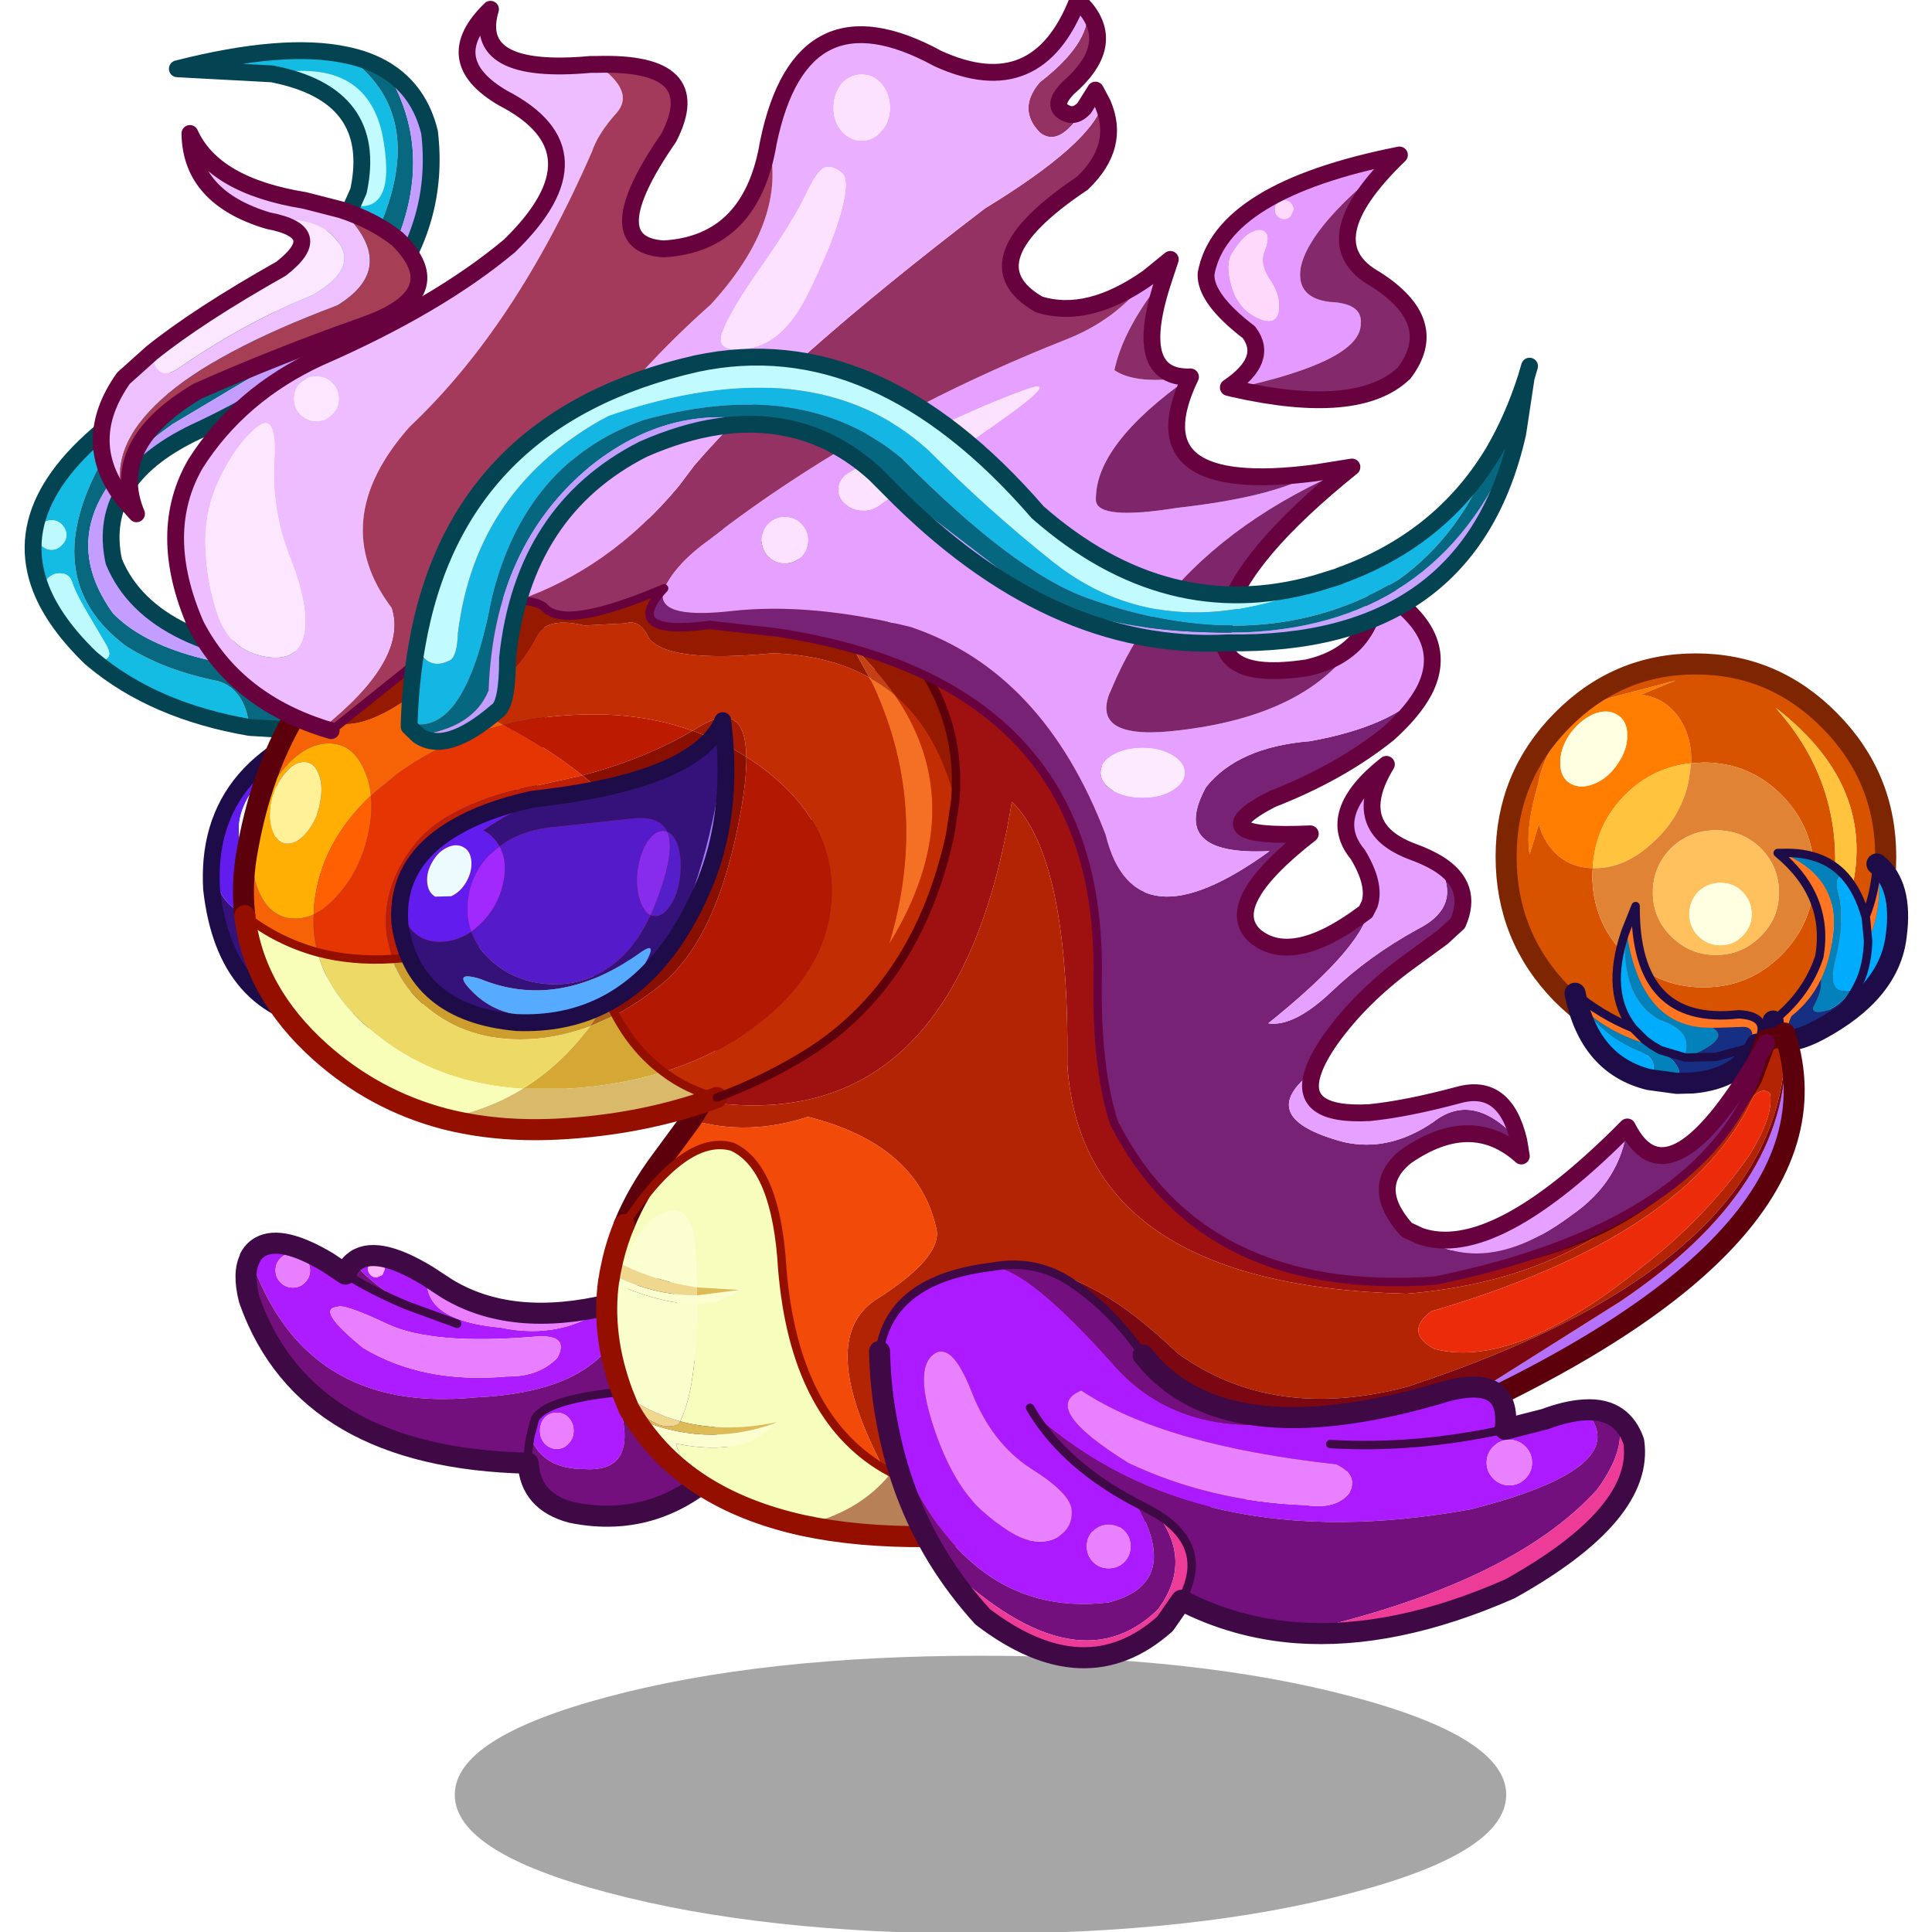 <svg xmlns:ffdec="https://www.free-decompiler.com/flash" xmlns:xlink="http://www.w3.org/1999/xlink" ffdec:objectType="frame" height="90" width="90" xmlns="http://www.w3.org/2000/svg"><use ffdec:characterId="1" height="0" transform="matrix(.461 0 0 .461 7.15 0)" width="0" xlink:href="#sprite0"/><use ffdec:characterId="2" height="69.6" transform="scale(1.293)" width="69.6" xlink:href="#a"/><use ffdec:characterId="22" height="158.05" transform="matrix(.582 0 0 .583 -8.264 -.379)" width="176.75" xlink:href="#b"/><defs><g id="b" transform="translate(16.85 .65)"><use ffdec:characterId="3" height="33" transform="translate(33.75 132.3) scale(.673)" width="125.05" xlink:href="#c"/><use ffdec:characterId="4" height="34.9" transform="translate(16.209 98.509) scale(.673)" width="59.75" xlink:href="#d"/><use ffdec:characterId="5" height="83.3" transform="translate(-.673 3.377) scale(.673)" width="49.35" xlink:href="#e"/><use ffdec:characterId="6" height="52.3" transform="translate(117.059 52.209) scale(.673)" width="49.05" xlink:href="#f"/><use ffdec:characterId="7" height="113.85" transform="translate(45.059 47.009) scale(.673)" width="143.75" xlink:href="#g"/><use ffdec:characterId="8" height="50.5" transform="translate(13.577 48.428) scale(.673)" width="40.85" xlink:href="#h"/><use ffdec:characterId="9" height="73.75" transform="translate(16 41.464) scale(.673)" width="86.5" xlink:href="#i"/><use ffdec:characterId="10" height="37.85" transform="translate(28.65 56.907) scale(.673)" width="40.85" xlink:href="#j"/><use ffdec:characterId="11" height="48.4" transform="translate(66.909 100.713) scale(.673)" width="92.3" xlink:href="#k"/><use ffdec:characterId="12" height="153.7" transform="translate(4.777 -.673) scale(.673)" width="200.05" xlink:href="#l"/><use ffdec:characterId="13" height="47.6" transform="translate(29.427 27.877) scale(.673)" width="135.25" xlink:href="#m"/></g><g id="d"><path d="m43.25 7.25 2.1-.55Q44 17.55 27.15 18.3 6.85 20.25.5 1.7H.45Q.9.85 1.7.4q2.55-1.4 8 1.85l2.1 1.4q3.3 2.05 7.4 3.75-4.3-2.55-6.45-5.15 2.55-2.2 8.8 1.6-.7 5.3 8.7 6.15 7.4 1.55 13-2.75M14.8 2.35q-.3.3-.3.7 0 .4.3.7.3.3.7.3l.7-.3.3-.7-.3-.7q-.3-.3-.7-.3-.4 0-.7.3m10.3 7.2L19.2 7.4l5.9 2.15M5.55 1.15q-.85 0-1.45.6T3.5 3.2q0 .85.6 1.45t1.45.6q.85 0 1.45-.6t.6-1.45q0-.85-.6-1.45t-1.45-.6M13.9 12.4q7.15 4.3 17.15 3.4 3.75.05 5.95-2.2 1.6-2.95-2.95-2.5-11.95.95-17.2-1.5-5.3-2.5-6-2.05-2.65.2 3.05 4.85m21.6 8.3q-.55.65-.55 1.55t.55 1.5q.6.65 1.45.65t1.4-.65q.6-.6.6-1.5t-.6-1.55q-.55-.6-1.4-.6-.85 0-1.45.6m-1.7 2.25.1-.4.45-1.7q1.25-2.25 9.55-3.15 3.4 9.55-3.65 9.1-5.05 0-6.45-3.85" fill="#ad1bff" fill-rule="evenodd" transform="translate(1.25 1.25)"/><path d="m21.55 3.85 2.3 1.5q7.7 4.7 19.4 1.9-5.6 4.3-13 2.75-9.4-.85-8.7-6.15M35.5 20.7q.6-.6 1.45-.6t1.4.6q.6.65.6 1.55t-.6 1.5q-.55.65-1.4.65-.85 0-1.45-.65-.55-.6-.55-1.5t.55-1.55" fill="#ea7fff" fill-rule="evenodd" transform="translate(1.25 1.25)"/><path d="m45.35 6.7 4.05-1.35 5.55 18.25 2.3 2.2q-8 8.3-18.55 6.15-4.9-1.3-5.15-5.85Q7.15 25.5.45 6.9l-.1-.3q-.8-3.2.15-4.9 6.35 18.55 26.65 16.6Q44 17.55 45.35 6.7M11.8 3.65q.35-.9.95-1.4 2.15 2.6 6.45 5.15-4.1-1.7-7.4-3.75M54.95 23.6l-6.7-6.3-4.35.4 4.35-.4 6.7 6.3M33.9 22.55l-.1.4q1.4 3.85 6.45 3.85 7.05.45 3.65-9.1-8.3.9-9.55 3.15l-.45 1.7m-.35 3.55q-.1-1.4.25-3.15-.35 1.75-.25 3.15" fill="#73107d" fill-rule="evenodd" transform="translate(1.25 1.25)"/><path d="M5.55 1.15q.85 0 1.45.6t.6 1.45q0 .85-.6 1.45t-1.45.6q-.85 0-1.45-.6T3.5 3.2q0-.85.6-1.45t1.45-.6M13.9 12.4q-5.7-4.65-3.05-4.85.7-.45 6 2.05 5.25 2.45 17.2 1.5 4.55-.45 2.95 2.5-2.2 2.25-5.95 2.2-10 .9-17.15-3.4" fill="#e87fff" fill-rule="evenodd" transform="translate(1.25 1.25)"/><path d="M14.8 2.35q.3-.3.7-.3.4 0 .7.3l.3.7-.3.7-.7.3q-.4 0-.7-.3-.3-.3-.3-.7 0-.4.3-.7" fill="#fbb6f9" fill-rule="evenodd" transform="translate(1.25 1.25)"/><path d="m43.9 17.7 4.35-.4 6.7 6.3M19.2 7.4q-4.1-1.7-7.4-3.75m7.4 3.75 5.9 2.15m8.8 13 .45-1.7q1.25-2.25 9.55-3.15m-10.1 5.25q-.35 1.75-.25 3.15" fill="none" stroke="#3e0944" stroke-linecap="round" stroke-linejoin="round" transform="translate(1.25 1.25)"/><path d="m44.5 8.5 2.1-.55 4.05-1.35 5.55 18.25 2.3 2.2q-8 8.3-18.55 6.15-4.9-1.3-5.15-5.85-26.4-.6-33.1-19.2l-.1-.3q-.8-3.2.15-4.9m-.05 0q.45-.85 1.25-1.3 2.55-1.4 8 1.85l2.1 1.4q.35-.9.95-1.4 2.55-2.2 8.8 1.6l2.3 1.5q7.7 4.7 19.4 1.9" fill="none" stroke="#3e0944" stroke-linecap="round" stroke-linejoin="round" stroke-width="2.5"/></g><g id="e"><path d="M28.4 2.75Q39.45.8 41.5 9.8q1.9 9.65-3.55 8.55l.75-1.7Q41.15 5.2 28.4 2.75" fill="#c1fbff" fill-rule="evenodd" transform="translate(1 1)"/><path d="M37.95 18.35q5.45 1.1 3.55-8.55-2.05-9-13.1-7.05l-11.25-.6q12.6-3.2 20-1.65Q47.2 7.5 41 21.35l-.15.4q-4 11.05-17 16.8Q13.15 42.45 8.6 48 .15 62.5 11 70.65q4.5 2.9 11 4.2 3.2.95 3.75 5.5-11.35-1.95-18.6-8h.15q2.65.25 1.3-1.95l-2.5-4.25q-1.15-2-1.45-3.05-.35-1.05-1.5-1.05t-1.95 1.3l-.25.55q-4.5-11.45 12.15-22.35 19.5-12.75 24.85-23.2m-37 37.9q-.5.55-.5 1.25t.5 1.2q.55.55 1.25.55t1.2-.55q.55-.5.55-1.2t-.55-1.25q-.5-.5-1.2-.5t-1.25.5" fill="#14bce3" fill-rule="evenodd" transform="translate(1 1)"/><path d="M25.75 80.35q-.55-4.55-3.75-5.5-6.5-1.3-11-4.2Q.15 62.5 8.6 48q4.55-5.55 15.25-9.45 13-5.75 17-16.8l.15-.4Q47.2 7.5 37.15.5q2.75.55 4.8 1.8 8 12.85-3.7 29.15L16.65 44.3Q1.1 55.15 9.5 66.8q6.6 6.75 26 7.1l5.1 7.35-14.85-.9" fill="#086880" fill-rule="evenodd" transform="translate(1 1)"/><path d="M41.95 2.3q4 2.45 5.2 7.4 2.5 21.15-27.05 35.2Q7.4 50.6 9.6 60.65q4.45 10.75 25 11.95l.9 1.3q-19.4-.35-26-7.1-8.4-11.65 7.15-22.5l21.6-12.85q11.7-16.3 3.7-29.15" fill="#c39dff" fill-rule="evenodd" transform="translate(1 1)"/><path d="m.95 63.9.25-.55q.8-1.3 1.95-1.3t1.5 1.05q.3 1.05 1.45 3.05l2.5 4.25q1.35 2.2-1.3 1.95h-.15l-.3-.25q-4.3-4.15-5.9-8.2m0-7.65q.55-.5 1.25-.5t1.2.5q.55.55.55 1.25t-.55 1.2q-.5.55-1.2.55T.95 58.7q-.5-.5-.5-1.2t.5-1.25" fill="#bef9fd" fill-rule="evenodd" transform="translate(1 1)"/><path d="M38.95 19.35Q33.6 29.8 14.1 42.55-2.55 53.45 1.95 64.9q1.6 4.05 5.9 8.2l.3.25q7.25 6.05 18.6 8l14.85.9M38.15 1.5q-7.4-1.55-20 1.65l11.25.6q12.75 2.45 10.3 13.9l-.75 1.7m4-16.05q4 2.45 5.2 7.4 2.5 21.15-27.05 35.2-12.7 5.7-10.5 15.75 4.45 10.75 25 11.95m2.55-72.1q2.75.55 4.8 1.8" fill="none" stroke="#034352" stroke-linecap="round" stroke-linejoin="round" stroke-width="2"/></g><g id="f"><path d="M10.3 24.25q-3.55-.1-5.45-3.05-.65-1-.95-2.2l-1.1 3.6q-.55-3.1 1.05-8.5v-.15Q4.8 9.7 8.1 6.6q2.45-2.2 5.1-2.8l7-1.85-4.15 1.7Q19 4 20.7 6.6q1.45 2.3 1.3 5.2-4.55.45-7.9 3.8-3.55 3.6-3.8 8.65M7.5 8.45q-1.1 1.7-1.05 3.35 0 1.7 1.2 2.4 1.25.7 2.9 0t2.75-2.4q1.15-1.65 1.1-3.4 0-1.7-1.25-2.4-1.2-.7-2.85 0-1.65.8-2.8 2.45" fill="#ff7d01" fill-rule="evenodd" transform="translate(1.25 1.25)"/><path d="M22 11.8q.15-2.9-1.3-5.2Q19 4 16.05 3.65l4.15-1.7-7 1.85q-2.65.6-5.1 2.8-3.3 3.1-4.25 7.35v.15q-1.6 5.4-1.05 8.5L3.9 19q.3 1.2.95 2.2 1.9 2.95 5.45 3.05l-.05.8q0 5.55 3.85 9.45 3.9 3.9 9.35 3.9 5.5 0 9.35-3.9 3.85-3.9 3.85-9.45 0-5.55-3.85-9.45-3.85-3.9-9.35-3.9l-1.45.1M0 22.9q0-9.45 6.6-16.15Q13.25 0 22.55 0q9.3 0 15.95 6.75 6.65 6.7 6.65 16.15 0 9.5-6.65 16.25-6.65 6.7-15.95 6.7-9.3 0-15.95-6.7Q0 32.4 0 22.9m36.1 14.75Q49 18.25 32.05 5.2 43.8 18.25 36.1 37.65" fill="#d75300" fill-rule="evenodd" transform="translate(1.25 1.25)"/><path d="M10.3 24.25q.25-5.05 3.8-8.65 3.35-3.35 7.9-3.8l-.3 2.15q-.9 4.25-4.25 7.25-3.25 3.05-6.9 3.05h-.25m25.8 13.4q7.7-19.4-4.05-32.45Q49 18.25 36.1 37.65" fill="#ffc33e" fill-rule="evenodd" transform="translate(1.25 1.25)"/><path d="m22 11.8 1.45-.1q5.5 0 9.35 3.9 3.85 3.9 3.85 9.45 0 5.55-3.85 9.45-3.85 3.9-9.35 3.9-5.45 0-9.35-3.9-3.85-3.9-3.85-9.45l.05-.8h.25q3.65 0 6.9-3.05 3.35-3 4.25-7.25l.3-2.15m-2.35 10.05q-2.2 2.2-2.2 5.3 0 3.05 2.2 5.2 2.2 2.2 5.3 2.2 3.1 0 5.3-2.2 2.2-2.15 2.2-5.2 0-3.1-2.2-5.3-2.2-2.1-5.3-2.1-3.1 0-5.3 2.1" fill="#e08335" fill-rule="evenodd" transform="translate(1.25 1.25)"/><path d="M19.65 21.85q2.2-2.1 5.3-2.1 3.1 0 5.3 2.1 2.2 2.2 2.2 5.3 0 3.05-2.2 5.2-2.2 2.2-5.3 2.2-3.1 0-5.3-2.2-2.2-2.15-2.2-5.2 0-3.1 2.2-5.3m9.55 7.85q0-1.55-1.1-2.65Q27.05 26 25.5 26t-2.65 1.05q-1.05 1.1-1.05 2.65 0 1.55 1.05 2.6 1.1 1.1 2.65 1.1 1.55 0 2.6-1.1 1.1-1.05 1.1-2.6" fill="#ffc15e" fill-rule="evenodd" transform="translate(1.25 1.25)"/><path d="M7.5 8.45Q8.65 6.8 10.3 6q1.65-.7 2.85 0 1.25.7 1.25 2.4.05 1.75-1.1 3.4-1.1 1.7-2.75 2.4t-2.9 0q-1.2-.7-1.2-2.4-.05-1.65 1.05-3.35M29.2 29.7q0 1.55-1.1 2.6-1.05 1.1-2.6 1.1t-2.65-1.1q-1.05-1.05-1.05-2.6t1.05-2.65Q23.95 26 25.5 26q1.55 0 2.6 1.05 1.1 1.1 1.1 2.65" fill="#ffffe1" fill-rule="evenodd" transform="translate(1.25 1.25)"/><path d="M1.25 24.15q0-9.45 6.6-16.15Q14.5 1.25 23.8 1.25q9.3 0 15.95 6.75 6.65 6.7 6.65 16.15 0 9.5-6.65 16.25-6.65 6.7-15.95 6.7-9.3 0-15.95-6.7-6.6-6.75-6.6-16.25z" fill="none" stroke="#7e2601" stroke-linecap="round" stroke-linejoin="round" stroke-width="2.5"/><path d="M8.2 39.1q.7 1.35 1.65 2.45Q12.2 44.5 16 46q2.45 1.1 1 3.35Q9.9 47.6 8.2 39.1m9.2 6.2-.9-.65-1.4-1.4q-3.35-4.2-.95-11.35-.45 7.9 4.15 10.35 4 1.35 3 4.15l.05.35-3-.9-.95-.55m22.9-20.1q1.6 1.8 2.45 4.8l.05.25.25 2.65Q43 35 42.4 36.85q.6-1.85.65-3.95 1.9-4.3 1.05-9.15 3.1 2.55 2.3 8.5-.75 6.7-9.15 11.2 3.8-2.85 5.15-6.6l-1.25 1.85q-3.1.85-2.05-3.35 1.2-4.85.5-7.8-.75-2.55.7-2.35" fill="#00acfb" fill-rule="evenodd" transform="translate(1.25 1.25)"/><path d="M9.85 41.55q3.25 2.65 7.55 3.75l.95.55Q21.5 48 20.3 49.8l-3.3-.45q1.45-2.25-1-3.35-3.8-1.5-6.15-4.45m4.3-9.65.15-.4q1.5 11 9 11.65l1.3.05q2.2 1.4-3.15 3.55l-.15-.35q1-2.8-3-4.15-4.6-2.45-4.15-10.35" fill="#0381bb" fill-rule="evenodd" transform="translate(1.25 1.25)"/><path d="M37.25 43.45q-1.6.85-2.75 1.1-1.5-1-.55-2.75 2.25-1.75 3.5-4.4.2 1.25-.95 3.4-.1.8 1.5.4 1.5-.45 3.15-2.5l1.25-1.85q-1.35 3.75-5.15 6.6m-15.8 3.3q5.35-2.15 3.15-3.55l3.2-.1q2.25-.25 1.1 2.5l.9-.45q-2 4.1-7.6 4.6l-1.9.05q1.2-1.8-1.95-3.95l3 .9 3.6-.1 3.95-1.05-3.95 1.05-3.6.1h.1" fill="#162f83" fill-rule="evenodd" transform="translate(1.25 1.25)"/><path d="M32.8 22.45q4.85-.2 7.5 2.75-1.45-.2-.7 2.35.7 2.95-.5 7.8-1.05 4.2 2.05 3.35-1.65 2.05-3.15 2.5-1.6.4-1.5-.4 1.15-2.15.95-3.4 1.05-2.2 1.4-5.05 1-6.95-6.05-9.9" fill="#0481bb" fill-rule="evenodd" transform="translate(1.25 1.25)"/><path d="M9.85 41.55q-.95-1.1-1.65-2.45 3 2.55 6.9 4.15l1.4 1.4.9.65q-4.3-1.1-7.55-3.75m21.9.85q4.05-3.2 5.5-7.65 1.25-7.2-4.95-12.3h.5q7.05 2.95 6.05 9.9-.35 2.85-1.4 5.05-1.25 2.65-3.5 4.4-.95 1.75.55 2.75-2.55.5-2.75-2.15m11-12.4q1.15-2.85 1.35-6.25.85 4.85-1.05 9.15l-.25-2.65-.05-.25M24.6 43.2l-1.3-.05q-7.5-.65-9-11.65l1.1-2.75Q15.3 43 27.65 41.6q4.05.2 2.15 3.55l-.9.45q1.15-2.75-1.1-2.5l-3.2.1" fill="#ff7522" fill-rule="evenodd" transform="translate(1.25 1.25)"/><path d="m17.4 45.3-.9-.65-1.4-1.4q-3.9-1.6-6.9-4.15m23.55 3.3q4.05-3.2 5.5-7.65 1.25-7.2-4.95-12.3h.5q4.85-.2 7.5 2.75 1.6 1.8 2.45 4.8 1.15-2.85 1.35-6.25M14.3 31.5l-.15.4q-2.4 7.15.95 11.35m-.8-11.75 1.1-2.75Q15.3 43 27.65 41.6q4.05.2 2.15 3.55l-.9.45-3.95 1.05-3.6.1-3-.9-.95-.55m25.65-12.4-.25-2.65-.05-.25m-.35 6.85q.6-1.85.65-3.95m-.65 3.95q-1.35 3.75-5.15 6.6" fill="none" stroke="#1e0c49" stroke-linecap="round" stroke-linejoin="round" transform="translate(1.25 1.25)"/><path d="M9.45 40.35q1.7 8.5 8.8 10.25l3.3.45 1.9-.05q5.6-.5 7.6-4.6M45.35 25q3.1 2.55 2.3 8.5-.75 6.7-9.15 11.2-1.6.85-2.75 1.1-2.55.5-2.75-2.15" fill="none" stroke="#1e0c49" stroke-linecap="round" stroke-linejoin="round" stroke-width="2.5"/></g><g id="g"><path d="M126.2 68.85Q114.8 80.9 95.15 82.5 56.5 81.55 54.8 55.3q.25-24.6-6.6-31.2-6.55 40.25-36.8 35.55 2.2-3.7 3.2-6.9L36.8 0q29.25 13.65 27.65 58.7Q65.75 73.05 92 78.55q20.9 1.5 34.2-9.7" fill="#9f1110" fill-rule="evenodd" transform="translate(1.25 1.25)"/><path d="M140.2 52.9v.3q-.6 25.8-45 40.35-16 4.2-27.3-4Q57.95 80 50.3 79.6q-18.3.9-13.35 25.5l-3.1-1.35-.9-.5q-8.05-15.25-1-20 8.35-5.25 7.2-8.75-2.3-9.75-15.2-13-7.2 2.35-13.9.35l1.35-2.2q30.25 4.7 36.8-35.55 6.85 6.6 6.6 31.2 1.7 26.25 40.35 27.2 19.65-1.6 31.05-13.65 5.7-4.8 10-11.95l1.7-4.55 2.25-.45.05 1m-1.85 5.8q-.85-.7-1.9.3-7.55 16.6-38.4 25.6-3.2 2.5.4 4.45 9.5 2.5 24.65-9.7 7.6-5.85 12.85-13.35 2.95-4.85 2.4-7.3" fill="#b32404" fill-rule="evenodd" transform="translate(1.25 1.25)"/><path d="M138.35 58.7q.55 2.45-2.4 7.3-5.25 7.5-12.85 13.35-15.15 12.2-24.65 9.7-3.6-1.95-.4-4.45 30.85-9 38.4-25.6 1.05-1 1.9-.3" fill="#ec2b0a" fill-rule="evenodd" transform="translate(1.25 1.25)"/><path d="M140.2 52.9v-1.05q8 25.2-45.25 47.7L120.6 83.4q20.15-13.55 19.6-30.2v-.3" fill="#b570fe" fill-rule="evenodd" transform="translate(1.25 1.25)"/><path d="M140.2 53.2q.55 16.65-19.6 30.2L94.95 99.55h-.05l-5.9 2.4q-18.3 5.5-32.9 7.8-6.15-1.85-15.25-3.6l-3.9-1.05Q32 80.5 50.3 79.6q7.65.4 17.6 9.95 11.3 8.2 27.3 4 44.4-14.55 45-40.35" fill="#7b0712" fill-rule="evenodd" transform="translate(1.25 1.25)"/><path d="M10.05 61.85q6.7 2 13.9-.35 12.9 3.25 15.2 13 1.15 3.5-7.2 8.75-7.05 4.75 1 20Q22.35 97 20.9 79.6q-.7-12.15-5.95-14.55Q9.3 63.45 2.1 74.3q1.6-3.9 4.45-7.7l3.5-4.75" fill="#f24a09" fill-rule="evenodd" transform="translate(1.25 1.25)"/><path d="m32.95 103.25.9.5q-3.7 4.7-10.55 6.25-7-1.55-12.05-4.8-2.35-2.45-3-4.9 8.25 1.65 11.7-2.4l.3-.15q-6.25 1.3-11.5-.1 2-4 2-13.95 2.95-.1 5.05-1.65l-5.05-.3-.25-5.55q-.8-5-4.45-2.95Q3.9 74.6 2 79.1l-1.25-.65q.5-2.1 1.35-4.15 7.2-10.85 12.85-9.25 5.25 2.4 5.95 14.55 1.45 17.4 12.05 23.65" fill="#f7fdbd" fill-rule="evenodd" transform="translate(1.25 1.25)"/><path d="M2 79.1q1.9-4.5 4.05-5.85Q9.7 71.2 10.5 76.2l.25 5.55q-4.7-.7-8.75-2.65m13.8 2.95q-2.1 1.55-5.05 1.65-4.3.1-10.5-2.75l.05-.15.1-.7q5 2.6 10.35 2.6l5.05-.65m4.15 15.85q-3.45 4.05-11.7 2.4.65 2.45 3 4.9-4.95-3.2-8-8.05 8.25 3.75 16.7.75" fill="#fbfecf" fill-rule="evenodd" transform="translate(1.25 1.25)"/><path d="m10.75 81.75 5.05.3-5.05.65v-.95m-2 15.9q5.25 1.4 11.5.1l-.3.15q-8.45 3-16.7-.75l-.6-1-.75-1.85q3.8 4.95 6.65 3.7l.2-.35" fill="#ddbb57" fill-rule="evenodd" transform="translate(1.25 1.25)"/><path d="M10.75 81.75v.95Q5.4 82.7.4 80.1l.35-1.65L2 79.1q4.05 1.95 8.75 2.65m-2 15.9-.2.35Q5.7 99.25 1.9 94.3q3.15 2.35 6.85 3.35" fill="#efd78d" fill-rule="evenodd" transform="translate(1.25 1.25)"/><path d="M10.75 83.7q0 9.95-2 13.95-3.7-1-6.85-3.35Q-.65 87.45.25 80.95q6.2 2.85 10.5 2.75" fill="#fafecc" fill-rule="evenodd" transform="translate(1.25 1.25)"/><path d="m33.85 103.75 3.1 1.35 3.9 1.05q9.1 1.75 15.25 3.6-19.8 3.05-32.8.25 6.85-1.55 10.55-6.25" fill="#b78057" fill-rule="evenodd" transform="translate(1.25 1.25)"/><path d="m141.4 53.15.05-.05-.1-.3m-45.15 48q53.25-22.5 45.25-47.7m-.05.05-2.25.45-1.7 4.55q-4.3 7.15-10 11.95-13.3 11.2-34.2 9.7Q67 74.3 65.7 59.95q1.6-45.05-27.65-58.7L15.85 54q-1 3.2-3.2 6.9l-1.35 2.2-3.5 4.75q-2.85 3.8-4.45 7.7m92.8 25.25-5.9 2.4q-18.3 5.5-32.9 7.8" fill="none" stroke="#5c010b" stroke-linecap="round" stroke-linejoin="round" stroke-width="2.5"/><path d="m32.95 103.25.9.5 3.1 1.35 3.9 1.05q9.1 1.75 15.25 3.6M2.1 74.3q7.2-10.85 12.85-9.25 5.25 2.4 5.95 14.55 1.45 17.4 12.05 23.65" fill="none" stroke="#940f00" stroke-linecap="round" stroke-linejoin="round" transform="translate(1.25 1.25)"/><path d="M12.5 106.45q5.05 3.25 12.05 4.8 13 2.8 32.8-.25M1.65 81.35l-.1.7M2 79.7l-.35 1.65m1.5 14.2.75 1.85.6 1q3.05 4.85 8 8.05m-9.35-10.9Q.6 88.7 1.5 82.2m1.85-6.65Q2.5 77.6 2 79.7" fill="none" stroke="#940f00" stroke-linecap="round" stroke-linejoin="round" stroke-width="2.5"/></g><g id="h"><path d="M.1 39.95Q.2 42 1 43.6q1.3 2.7 3.8 2.7 1.95 0 3.75-1.6.7 2.75 2.6 4.9 3.05 3.55 7.4 3.55 4.35 0 7.75-4.2 2.05-2.55 3.55-6.9l.55.15q1.05 0 1.95-2.05.9-1.95 1.05-4.8.2-2.8-.4-4.85-.45-1.5-1.15-1.8Q31 26.2 28 26.5L17.8 28q-3.6.6-5.9 3.05l-.25-.55q-.7-1.4-1.7-2.05 3.05-2.95 7.4-5.25 18.1-3.05 21.1-12.35l.25 3.25v.05Q37.45 31.9 32.25 47q-6.9 12.9-18.3 12.3Q1.65 57.8.05 43.45q-.1-1.8.05-3.5m9.45 12.3q-3.4-1.35-.9 2.05 2.5 3.45 6.15 3.85 7.95 1.65 14.15-7.7 2.15-4.9-.6-2.1-9.6 9.05-18.8 3.9" fill="#35127a" fill-rule="evenodd" transform="translate(1 -9.85)"/><path d="m31.85 28.7-.5-.15q-1.05 0-1.95 1.95-.9 2.05-1.1 4.85-.15 2.85.45 4.8.45 1.45 1.1 1.9-1.5 4.35-3.55 6.9-3.4 4.2-7.75 4.2t-7.4-3.55q-1.9-2.15-2.6-4.9l.95-1.1q2.15-2.7 2.8-6.55.6-3.5-.4-6 2.3-2.45 5.9-3.05L28 26.5q3-.3 3.85 2.2" fill="#551aca" fill-rule="evenodd" transform="translate(1 -9.85)"/><path d="M29.85 42.05q1-2.95 1.8-6.75.9-4.45.2-6.6.7.3 1.15 1.8.6 2.05.4 4.85-.15 2.85-1.05 4.8-.9 2.05-1.95 2.05l-.55-.15" fill="#541eca" fill-rule="evenodd" transform="translate(1 -9.85)"/><path d="M.1 39.95Q.8 32.55 6.6 28q3.55-2.85 9.1-4.55l1.65-.25q-4.35 2.3-7.4 5.25 1 .65 1.7 2.05l.25.55q-.7.6-1.25 1.4Q8.1 36.1 8.1 41.1q0 1.9.45 3.6-1.8 1.6-3.75 1.6-2.5 0-3.8-2.7-.8-1.6-.9-3.65m7.85-3.25q.7-1.65.6-3.3-.1-1.6-.9-2.2-.85-.7-1.95 0-1.1.65-1.8 2.35-.7 1.6-.6 3.25.1 1.6.95 2.3l1.9-.1q1.1-.65 1.8-2.3" fill="#621cee" fill-rule="evenodd" transform="translate(1 -9.85)"/><path d="M7.95 36.7q-.7 1.65-1.8 2.3l-1.9.1q-.85-.7-.95-2.3-.1-1.65.6-3.25.7-1.7 1.8-2.35 1.1-.7 1.95 0 .8.6.9 2.2.1 1.65-.6 3.3" fill="#ecfbfe" fill-rule="evenodd" transform="translate(1 -9.85)"/><path d="M8.55 44.7Q8.1 43 8.1 41.1q0-5 2.55-8.65.55-.8 1.25-1.4 1 2.5.4 6-.65 3.85-2.8 6.55l-.95 1.1" fill="#a129fd" fill-rule="evenodd" transform="translate(1 -9.85)"/><path d="M9.55 52.25q9.2 5.15 18.8-3.9 2.75-2.8.6 2.1-6.2 9.35-14.15 7.7-3.65-.4-6.15-3.85-2.5-3.4.9-2.05" fill="#56aaff" fill-rule="evenodd" transform="translate(1 -9.85)"/><path d="M29.85 42.05q-.65-.45-1.1-1.9-.6-1.95-.45-4.8.2-2.8 1.1-4.85.9-1.95 1.95-1.95l.5.15q.7 2.15-.2 6.6-.8 3.8-1.8 6.75" fill="#872ced" fill-rule="evenodd" transform="translate(1 -9.85)"/><path d="M38.7 14.15q.7 12.65-2.35 22.7-1.8 5.8-4.1 10.15 5.2-15.1 6.45-32.85" fill="#9f7bff" fill-rule="evenodd" transform="translate(1 -9.85)"/><path d="m18.35 13.35-1.65.25q-5.55 1.7-9.1 4.55Q1.8 22.7 1.1 30.1q-.15 1.7-.05 3.5 1.6 14.35 13.9 15.85 11.4.6 18.3-12.3 2.3-4.35 4.1-10.15Q40.4 16.95 39.7 4.3v-.05L39.45 1q-3 9.3-21.1 12.35z" fill="none" stroke="#1e0c49" stroke-linecap="round" stroke-linejoin="round" stroke-width="2"/></g><g id="i"><path d="M12.65 50.95q-.6-2.2-.45-4.5 1.6-.75 3.1-2.55 2.6-3.05 3.45-7.35.45-2.3.25-4.2l3.1-2.55q5.6-4.1 12.7-5.85 5.25 2.75 9.35 6l-4.95 1.1q-10.95 2-15 7.1-4.05 5.1-3.3 10.9l.65 2.7q-4.75.3-8.9-.8" fill="#e53503" fill-rule="evenodd" transform="translate(-2.6 .5)"/><path d="M44.15 29.95q-4.1-3.25-9.35-6 4.05-1 8.65-1.2 7.5-.35 13.8 1.9-5.7 3.35-13.1 5.3" fill="#bc1a01" fill-rule="evenodd" transform="translate(-2.6 .5)"/><path d="M34.8 23.95Q30.3 21.6 25 19.6q9.1 2.9 13.75-6.3 1.3-2.2 5.65-1.15l4.85-.25q1.75-.55 2.8 1.75 2.3 3 14.7 1.8 6.75.2 11.55 2.9 7.35 14.85 2.35 31.6 9.9-16.15.65-29.55 5.1 4.35 7.2 12.55l-.6 4Q84.05 54.65 71 62.9q-5.15 3.2-10.85 5.3-3.6-.95-6.35-3.05 5.9-1.8 10.65-5.25 8.95-6.55 9.35-15.6.35-9.1-8.8-15.65l-1.35-.9q-.1-6.95-5.75-3.5l-.65.4q-6.3-2.25-13.8-1.9-4.6.2-8.65 1.2" fill="#c22d03" fill-rule="evenodd" transform="translate(-2.6 .5)"/><path d="m63.65 27.75 1.35.9q9.15 6.55 8.8 15.65-.4 9.05-9.35 15.6-4.75 3.45-10.65 5.25-3.45-2.55-5.7-6.75 2.7-1.45 5.35-3.55 6.8-5.5 9.5-20.4.75-4.1.7-6.7" fill="#b31802" fill-rule="evenodd" transform="translate(-2.6 .5)"/><path d="m46.45 54.9 9.7-9.1q-3.35-9-12-15.85 7.4-1.95 13.1-5.3 3.4 1.2 6.4 3.1.05 2.6-.7 6.7-2.7 14.9-9.5 20.4-2.65 2.1-5.35 3.55l-.95-1.85-.7-1.65" fill="#890f00" fill-rule="evenodd" transform="translate(-2.6 .5)"/><path d="m57.25 24.65.65-.4q5.65-3.45 5.75 3.5-3-1.9-6.4-3.1" fill="#a41902" fill-rule="evenodd" transform="translate(-2.6 .5)"/><path d="M45.05 59.75q-2.85 1.05-5.7 1.4-7.35.8-12.5-2.75-3.95-2.7-5.3-6.65 9.9-.6 22.45-7.2.75 5.9 2.45 10.35l.7 1.65-2.1 3.2" fill="#cd9d2e" fill-rule="evenodd" transform="translate(-2.6 .5)"/><path d="m21.55 51.75-.65-2.7q-.75-5.8 3.3-10.9 4.05-5.1 15-7.1l4.95-1.1q8.65 6.85 12 15.85l-9.7 9.1q-1.7-4.45-2.45-10.35-12.55 6.6-22.45 7.2" fill="#bd1f06" fill-rule="evenodd" transform="translate(-2.6 .5)"/><path d="m47.15 56.55.95 1.85-3.05 1.35 2.1-3.2" fill="#ae661e" fill-rule="evenodd" transform="translate(-2.6 .5)"/><path d="M37.05 67.15q4.5-2.75 8-7.4l3.05-1.35q2.25 4.2 5.7 6.75-5.35 1.65-11.55 2h-5.2" fill="#d5a835" fill-rule="evenodd" transform="translate(-2.6 .5)"/><path d="M60.15 68.2q-8.85 3.25-19.05 3.75-7.25.35-13.45-1.25 5.15-.95 9.4-3.55h5.2q6.2-.35 11.55-2 2.75 2.1 6.35 3.05" fill="#d9ba6a" fill-rule="evenodd" transform="translate(-2.6 .5)"/><path d="M12.65 50.95q4.15 1.1 8.9.8 1.35 3.95 5.3 6.65 5.15 3.55 12.5 2.75 2.85-.35 5.7-1.4-3.5 4.65-8 7.4-9.8-.6-16.85-6-6.05-4.6-7.55-10.2" fill="#edd966" fill-rule="evenodd" transform="translate(-2.6 .5)"/><path d="M4 46.6q3.9 3.05 8.65 4.35 1.5 5.6 7.55 10.2 7.05 5.4 16.85 6-4.25 2.6-9.4 3.55Q19.4 68.5 13 62.8q-7.95-7.1-9-16.2" fill="#f8feb8" fill-rule="evenodd" transform="translate(-2.6 .5)"/><path d="M4 46.6q-.45-3.85.35-8 1.9-10.55 7.05-18 3.35 6.9 13.6-1 5.3 2 9.8 4.35-7.1 1.75-12.7 5.85L19 32.35q-.15-1.7-.85-3.15-1.35-3.05-4.15-3.05-2.8 0-5.4 3.05-2.55 3.05-3.4 7.35-.85 4.3.55 7.35t4.2 3.05q1.15 0 2.25-.5-.15 2.3.45 4.5Q7.9 49.65 4 46.6" fill="#f66306" fill-rule="evenodd" transform="translate(-2.6 .5)"/><path d="M12.2 46.45q-1.1.5-2.25.5-2.8 0-4.2-3.05-1.4-3.05-.55-7.35.85-4.3 3.4-7.35 2.6-3.05 5.4-3.05 2.8 0 4.15 3.05.7 1.45.85 3.15Q13 38 12.25 45.3l-.05 1.15M7.15 33.2q-.35 2 .2 3.4.55 1.45 1.75 1.45t2.35-1.45q1.15-1.4 1.5-3.4.4-2-.15-3.4-.55-1.45-1.75-1.45T8.7 29.8q-1.15 1.4-1.55 3.4" fill="#ffaf04" fill-rule="evenodd" transform="translate(-2.6 .5)"/><path d="M7.15 33.2q.4-2 1.55-3.4 1.15-1.45 2.35-1.45 1.2 0 1.75 1.45.55 1.4.15 3.4-.35 2-1.5 3.4-1.15 1.45-2.35 1.45-1.2 0-1.75-1.45-.55-1.4-.2-3.4" fill="#fff198" fill-rule="evenodd" transform="translate(-2.6 .5)"/><path d="M25 19.6q-10.25 7.9-13.6 1 1.7-2.55 3.8-4.7 8.3-8.6 25.4-14.1 17.1-5.55 34.15 5.95 15 10.15 13.75 25.2-2.1-8.2-7.2-12.55-2.1-3-5.1-5.85l2.1 3.8q-4.8-2.7-11.55-2.9-12.4 1.2-14.7-1.8-1.05-2.3-2.8-1.75l-4.85.25q-4.35-1.05-5.65 1.15Q34.1 22.5 25 19.6" fill="#961a00" fill-rule="evenodd" transform="translate(-2.6 .5)"/><path d="M81.3 20.4q-1.4-1.2-3-2.05l-2.1-3.8q3 2.85 5.1 5.85" fill="#c54015" fill-rule="evenodd" transform="translate(-2.6 .5)"/><path d="M78.3 18.35q1.6.85 3 2.05 9.25 13.4-.65 29.55 5-16.75-2.35-31.6" fill="#f47025" fill-rule="evenodd" transform="translate(-2.6 .5)"/><path d="M19 32.35q.2 1.9-.25 4.2-.85 4.3-3.45 7.35-1.5 1.8-3.1 2.55l.05-1.15Q13 38 19 32.35" fill="#ff6002" fill-rule="evenodd" transform="translate(-2.6 .5)"/><path d="M4 46.6q3.9 3.05 8.65 4.35 4.15 1.1 8.9.8 9.9-.6 22.45-7.2.75 5.9 2.45 10.35l.7 1.65.95 1.85q2.25 4.2 5.7 6.75 2.75 2.1 6.35 3.05" fill="none" stroke="#940f00" stroke-linecap="round" stroke-linejoin="round" transform="translate(-2.6 .5)"/><path d="M8.8 21.1q-5.15 7.45-7.05 18-.8 4.15-.35 8" fill="none" stroke="#5c010b" stroke-linecap="round" stroke-linejoin="round" stroke-width="2.5"/><path d="M57.55 68.7q-8.85 3.25-19.05 3.75-7.25.35-13.45-1.25Q16.8 69 10.4 63.3q-7.95-7.1-9-16.2" fill="none" stroke="#940f00" stroke-linecap="round" stroke-linejoin="round" stroke-width="2.5"/><path d="M11.4 20.6q1.7-2.55 3.8-4.7 8.3-8.6 25.4-14.1 17.1-5.55 34.15 5.95 15 10.15 13.75 25.2l-.6 4Q84.05 54.65 71 62.9q-5.15 3.2-10.85 5.3" fill="none" stroke="#5c010b" stroke-linecap="round" stroke-linejoin="round" transform="translate(-2.6 .5)"/></g><g id="j"><path d="M54.25 36.65q-.85-1.85-3.85-1.6l-10.2 1.1q-3.6.45-5.9 2.25l-.25-.4q-.7-1.05-1.7-1.5 3.05-2.2 7.4-3.9 18.1-2.25 21.1-9.15l.25 2.4v.05q-1.25 13.15-6.45 24.3-6.9 9.55-18.3 9.1-12.3-1.1-13.9-11.7-.1-1.35.05-2.6.1 1.5.9 2.7 1.3 2 3.8 2 1.95 0 3.75-1.2.7 2.05 2.6 3.65 3.05 2.6 7.4 2.6 4.35 0 7.75-3.1 2.05-1.9 3.55-5.1l.55.1q1.05 0 1.95-1.5.9-1.45 1.05-3.55.2-2.1-.4-3.6-.45-1.1-1.15-1.35M31.95 54.1q-3.4-1-.9 1.5 2.5 2.55 6.15 2.85 7.95 1.25 14.15-5.7 2.15-3.6-.6-1.55-9.6 6.7-18.8 2.9" fill="#35127a" fill-rule="evenodd" transform="translate(-21.4 -22.45)"/><path d="M34.3 38.4q2.3-1.8 5.9-2.25l10.2-1.1q3-.25 3.85 1.6l-.5-.1q-1.05 0-1.95 1.45-.9 1.5-1.1 3.6-.15 2.1.45 3.55.45 1.05 1.1 1.4-1.5 3.2-3.55 5.1-3.4 3.1-7.75 3.1t-7.4-2.6q-1.9-1.6-2.6-3.65l.95-.8q2.15-2 2.8-4.85.6-2.6-.4-4.45" fill="#551aca" fill-rule="evenodd" transform="translate(-21.4 -22.45)"/><path d="M54.25 36.65q.7.25 1.15 1.35.6 1.5.4 3.6-.15 2.1-1.05 3.55-.9 1.5-1.95 1.5l-.55-.1q1-2.2 1.8-5 .9-3.3.2-4.9" fill="#541eca" fill-rule="evenodd" transform="translate(-21.4 -22.45)"/><path d="M22.5 45q.7-5.5 6.5-8.85 3.55-2.1 9.1-3.35l1.65-.2q-4.35 1.7-7.4 3.9 1 .45 1.7 1.5l.25.4-1.25 1.05q-2.55 2.7-2.55 6.4 0 1.4.45 2.65-1.8 1.2-3.75 1.2-2.5 0-3.8-2-.8-1.2-.9-2.7m8.45-4.85q-.1-1.2-.9-1.65-.85-.5-1.95 0t-1.8 1.75q-.7 1.2-.6 2.4.1 1.2.95 1.7l1.9-.05q1.1-.5 1.8-1.7.7-1.25.6-2.45" fill="#621cee" fill-rule="evenodd" transform="translate(-21.4 -22.45)"/><path d="M30.95 40.15q.1 1.2-.6 2.45-.7 1.2-1.8 1.7l-1.9.05q-.85-.5-.95-1.7-.1-1.2.6-2.4.7-1.25 1.8-1.75t1.95 0q.8.45.9 1.65" fill="#ecfbfe" fill-rule="evenodd" transform="translate(-21.4 -22.45)"/><path d="M34.3 38.4q1 1.85.4 4.45-.65 2.85-2.8 4.85l-.95.8q-.45-1.25-.45-2.65 0-3.7 2.55-6.4l1.25-1.05" fill="#a129fd" fill-rule="evenodd" transform="translate(-21.4 -22.45)"/><path d="M31.95 54.1q9.2 3.8 18.8-2.9 2.75-2.05.6 1.55-6.2 6.95-14.15 5.7-3.65-.3-6.15-2.85-2.5-2.5.9-1.5" fill="#56aaff" fill-rule="evenodd" transform="translate(-21.4 -22.45)"/><path d="M52.25 46.55q-.65-.35-1.1-1.4-.6-1.45-.45-3.55.2-2.1 1.1-3.6.9-1.45 1.95-1.45l.5.1q.7 1.6-.2 4.9-.8 2.8-1.8 5" fill="#872ced" fill-rule="evenodd" transform="translate(-21.4 -22.45)"/><path d="M61.1 25.9q.7 9.35-2.35 16.8-1.8 4.3-4.1 7.5 5.2-11.15 6.45-24.3" fill="#9f7bff" fill-rule="evenodd" transform="translate(-21.4 -22.45)"/><path d="m18.35 10.15-1.65.2q-5.55 1.25-9.1 3.35-5.8 3.35-6.5 8.85-.15 1.25-.05 2.6 1.6 10.6 13.9 11.7 11.4.45 18.3-9.1 2.3-3.2 4.1-7.5 3.05-7.45 2.35-16.8V3.4L39.45 1q-3 6.9-21.1 9.15z" fill="none" stroke="#1e0c49" stroke-linecap="round" stroke-linejoin="round" stroke-width="2"/></g><g id="k"><path d="M18.35 17.75 17.9 17l.45.75q4 6.25 12.1 10.5 5.6 9.6-3.2 11.85-18 2.2-26.3-21.05Q.1 14.85 0 10.3 1.25 1.7 13.4.25q4.25.2 14.4 11.6 8.65 9.9 25.1 6.15 5.95-.5 13.25-2.6 9.1-2.95 8.25 4.15l4.7-1.2q2.7-1 4.75-1.1Q90.2 24 70.3 29.05q-32.5 5.9-51.95-11.3M53.6 21.3q10.1.6 20.8-1.75-10.7 2.35-20.8 1.75M6.35 10.7q-2.2 1.75.1 8.65 2.3 6.85 5.8 9.9 3.45 3.05 5.65 3.5 2.2.45 3.65-.65 1.45-1.1 1.3-3-.2-2-4.85-4.9-4.65-3-7.05-9.1-2.4-6.15-4.6-4.4M29.1 35.3q.75-.75.75-1.85t-.75-1.85q-.75-.75-1.85-.75t-1.85.75q-.75.75-.75 1.85t.75 1.85q.75.75 1.85.75t1.85-.75m.5-11.75q9.75 4.6 21.05 5 3.6.55 5.2-1.4 1.15-2.2-1.55-3.45-20.55-2.25-30.3-8.75-5.05 2 5.6 8.6m47.2-1.95q-.8-.8-1.9-.8-1.1 0-1.9.8-.8.8-.8 1.9 0 1.1.8 1.9.8.8 1.9.8 1.1 0 1.9-.8.8-.8.8-1.9 0-1.1-.8-1.9" fill="#ac1aff" fill-rule="evenodd" transform="translate(1.25 .5)"/><path d="M18.35 17.75q19.45 17.2 51.95 11.3Q90.2 24 83.85 17.25q2.4-.15 3.9.95 1.25 3.5-2.4 8.5Q75.1 38 49.6 43.7q-7.3-.55-13.7-3.85 3.45-6.3-2.85-10.2l-1.7-.95-.9-.45.9.45 1.7.95q4.25 5.65.05 11.3-10 9.7-26.2-6.25Q2.55 27.55.95 19.05q8.3 23.25 26.3 21.05 8.8-2.25 3.2-11.85-8.1-4.25-12.1-10.5" fill="#73107d" fill-rule="evenodd" transform="translate(1.25 .5)"/><path d="M13.4.25q5.4-1 9.8 2.15 4.8 3.35 8.15 8.35Q38 19.25 52.9 18q-16.45 3.75-25.1-6.15Q17.65.45 13.4.25" fill="#730f7f" fill-rule="evenodd" transform="translate(1.25 .5)"/><path d="M33.05 29.65q6.3 3.9 2.85 10.2l-1.95 2.8q-9.5 8.45-21.7-.85-3.05-3.35-5.35-7.1 16.2 15.95 26.2 6.25 4.2-5.65-.05-11.3M49.6 43.7q25.5-5.7 35.75-17 3.65-5 2.4-8.5 1.3.95 1.95 2.8 1.25 8.6-14.75 17.5-13.8 6.05-25.35 5.2" fill="#ed3c97" fill-rule="evenodd" transform="translate(1.25 .5)"/><path d="M6.35 10.7q2.2-1.75 4.6 4.4 2.4 6.1 7.05 9.1 4.65 2.9 4.85 4.9.15 1.9-1.3 3t-3.65.65q-2.2-.45-5.65-3.5-3.5-3.05-5.8-9.9-2.3-6.9-.1-8.65M29.1 35.3q-.75.75-1.85.75t-1.85-.75q-.75-.75-.75-1.85t.75-1.85q.75-.75 1.85-.75t1.85.75q.75.75.75 1.85t-.75 1.85m.5-11.75q-10.65-6.6-5.6-8.6 9.75 6.5 30.3 8.75 2.7 1.25 1.55 3.45-1.6 1.95-5.2 1.4-11.3-.4-21.05-5m47.2-1.95q.8.8.8 1.9 0 1.1-.8 1.9-.8.8-1.9.8-1.1 0-1.9-.8-.8-.8-.8-1.9 0-1.1.8-1.9.8-.8 1.9-.8 1.1 0 1.9.8" fill="#e980ff" fill-rule="evenodd" transform="translate(1.25 .5)"/><path d="m17.9 17 .45.75q4 6.25 12.1 10.5l.9.45 1.7.95q6.3 3.9 2.85 10.2m38.5-20.3Q63.7 21.9 53.6 21.3M31.35 10.75Q28 5.75 23.2 2.4 18.8-.75 13.4.25 1.25 1.7 0 10.3" fill="none" stroke="#3e0944" stroke-linecap="round" stroke-linejoin="round" transform="translate(1.25 .5)"/><path d="M85.1 17.75q-2.05.1-4.75 1.1l-4.7 1.2q.85-7.1-8.25-4.15-7.3 2.1-13.25 2.6-14.9 1.25-21.55-7.25m-30.4 8.3q-.85-4.2-.95-8.75m35.9 29.55q6.4 3.3 13.7 3.85 11.55.85 25.35-5.2 16-8.9 14.75-17.5-.65-1.85-1.95-2.8-1.5-1.1-3.9-.95m-82.9 1.8q1.6 8.5 5.95 15.65 2.3 3.75 5.35 7.1 12.2 9.3 21.7.85l1.95-2.8" fill="none" stroke="#3e0944" stroke-linecap="round" stroke-linejoin="round" stroke-width="2.5"/></g><g id="l"><path d="M181.5 133.8q5.1 10.15 16.55-10-4.9 21.2-39.4 28.25-27.7 1.95-38.2-18.75-2.1-6.55-1.95-17 .8-35.2-38.05-41.2l-8.1-.9q-10.65 1.4-5.4-4.35-1.4 3.75 8 2.7 9.4-1.05 21.35 1.9 15.75 5.3 23.15 24.65 3.35 13.65 19.5 1.95-12.05.6-7.55-7.6 3.8-4.75 12.35-5.45 9.75-1.75 13.6-6-1.3 2.45-4.25 5.1-5.8 4.65-13.9 7.8-9.05 4.7 4.6 4.1-10.75 8.35-6.55 12.15 4.5 3.65 13.15-2.9l.45-.9q-.2 4.65-12.05 14.15 3.05.45 7.5-3.75 4.45-4.25 10.3-7.45 5.45-2.75 2.35-7.8 4.35 2.65 2.4 7.1l-1.85 1.7-4.05 2.95q-5.65 4.15-9.2 9.1-1.55 2.2-2.1 3.85-7.25 5.5 3.65 8.4 5.4 1.2 10.65-2.4 4.8-3.75 10.15 2.25l.3 1.8q-5.9-5.3-13.65 0-4.6 3.6 0 8.75l1.6.75q7.85 5.15 18.05-2.5 5.8-4 6.6-10.45" fill="#772275" fill-rule="evenodd" transform="translate(1 1)"/><path d="m124.5 32.95 2.65-2.15-.7 2.1q-4.9 6.05-5.95 11.05 2.65 1.8 9.05.8-11.45 8.05-11.25 14.7.25 2.35 9.65.85 11.6-1.3 16.4-4.15l4.4-.7q-14.3 6.05-22.25 15.75-3.5 4.3-5.8 9.35l-.85 1.95q-1.95 5.5 8.45 4.2 15.2-1.8 20.9-10.45 2.2-2.4 2.65-6.4 8.95 5.45 5.5 12.15-3.85 4.25-13.6 6-8.55.7-12.35 5.45-4.5 8.2 7.55 7.6-16.15 11.7-19.5-1.95-7.4-19.35-23.15-24.65-11.95-2.95-21.35-1.9-9.4 1.05-8-2.7 1.35-2.95 5.5-5.9 4.6-3.55 9.55-6.8 14.8-9.75 32.65-16.8 6.2-2.4 9.85-7.4m26.35 74.4q.75-2.35-1.4-5.9-4.05-4.85 3.4-10.7-4.6 7.55 3.2 10.4 1.65.6 2.9 1.35 3.1 5.05-2.35 7.8-5.85 3.2-10.3 7.45-4.45 4.2-7.5 3.75 11.85-9.5 12.05-14.15m-6.7 19.85q-1.85 5.35 6.7 4.9 4.45-.45 10.6-2.1 5.5-1.5 7.15 5.45-5.35-6-10.15-2.25-5.25 3.6-10.65 2.4-10.9-2.9-3.65-8.4m12.7 19.55q8.8 3.05 24.65-12.95-.8 6.45-6.6 10.45-10.2 7.65-18.05 2.5M87.7 58.15q0 1 .85 1.7.9.75 2.1.75 1.2 0 2.05-.75l.3-.2 11.45-7.95q10.85-7.45 5.25-5.35-5.65 2.05-12.95 5.7-7.3 3.65-8.2 4.35-.8.7-.85 1.6v.15m-3.65 5.75q-.1-1-.8-1.7-.8-.8-1.95-.8t-1.95.8q-.5.5-.65 1.15-.15.35-.15.8 0 1.15.8 1.95t1.95.8q1.15 0 1.95-.8t.8-1.95v-.25m36.25 25.75q-1.45.85-1.45 2.1 0 1.2 1.45 2.1 1.5.85 3.55.85t3.5-.85q1.5-.9 1.5-2.1 0-1.25-1.5-2.1-1.45-.85-3.5-.85t-3.55.85" fill="#e6a0ff" fill-rule="evenodd" transform="translate(1 1)"/><path d="M126.45 32.9q-4.1 12.1 3.1 11.85-6.4 1-9.05-.8 1.05-5 5.95-11.05" fill="#8b2d69" fill-rule="evenodd" transform="translate(1 1)"/><path d="M66.95 69.85q-7.9 3.35-11.6 3.25Q53.4 73 52.6 72q-1.15-.75-3.2-.65 11.1-3.8 19.3-13.65l1.85-2.45Q80.9 43.2 105.1 24.75q12.7-7.75 14-12.45 2.2 5.05-2.4 9.45-14 9.35-5.15 14.4 5.85 1.8 12.95-3.2-3.65 5-9.85 7.4Q96.8 47.4 82 57.15q-4.95 3.25-9.55 6.8-4.15 2.95-5.5 5.9M117.3 1.3q3.25 4.35-2.3 9.15-2.2 2.25-.1 3.05 1 .4 2-.65-2.9 4.75-5.25 2.9-2.75-2.8 0-6 5.9-4.55 5.65-8.45" fill="#943263" fill-rule="evenodd" transform="translate(1 1)"/><path d="m49.4 71.35-2.75.45h-.05q8.35-20.1 25.9-35.65 9.25-10.1 6.85-19.25 3.9-18.8 20.15-9.95 11.85 5.4 16.65-6.95l.95 1.05.2.25q.25 3.9-5.65 8.45-2.75 3.2 0 6 2.35 1.85 5.25-2.9l1.35-2.15.85 1.6q-1.3 4.7-14 12.45-24.2 18.45-34.55 30.5L68.7 57.7q-8.2 9.85-19.3 13.65M88.15 20.6q-.95-.9-1.95-.75-.95.15-2.45 3.35-1.55 3.2-5.2 8.4-3.65 5.15-4.65 7.8-1 2.6 3.15 1.95 4.1-.7 6.9-6.3 2.8-5.6 3.95-9.55 1.15-4.05.25-4.9m2.3-11.75q-1.4 0-2.4 1.1-.95 1.2-.95 2.85 0 1.65.95 2.75 1 1.15 2.4 1.15t2.35-1.15q1-1.1 1-2.75t-1-2.85q-.95-1.1-2.35-1.1" fill="#eaafff" fill-rule="evenodd" transform="translate(1 1)"/><path d="M90.45 8.85q1.4 0 2.35 1.1 1 1.2 1 2.85 0 1.65-1 2.75-.95 1.15-2.35 1.15-1.4 0-2.4-1.15-.95-1.1-.95-2.75t.95-2.85q1-1.1 2.4-1.1m-2.3 11.75q.9.85-.25 4.9-1.15 3.95-3.95 9.55-2.8 5.6-6.9 6.3-4.15.65-3.15-1.95 1-2.65 4.65-7.8 3.65-5.2 5.2-8.4 1.5-3.2 2.45-3.35 1-.15 1.95.75M87.7 58q.05-.9.85-1.6.9-.7 8.2-4.35 7.3-3.65 12.95-5.7 5.6-2.1-5.25 5.35L93 59.65l-.3.2q-.85.75-2.05.75-1.2 0-2.1-.75-.85-.7-.85-1.7l.05-.15h-.05m-3.65 5.9v.25q0 1.15-.8 1.95t-1.95.8q-1.15 0-1.95-.8t-.8-1.95q0-.45.15-.8.15-.65.65-1.15.8-.8 1.95-.8t1.95.8q.7.7.8 1.7" fill="#fce2ff" fill-rule="evenodd" transform="translate(1 1)"/><path d="M87.7 58.15V58h.05l-.05.15" fill="#be765e" fill-rule="evenodd" transform="translate(1 1)"/><path d="M129.55 44.75q-6.85 14.2 14.8 11.4-4.8 2.85-16.4 4.15-9.4 1.5-9.65-.85-.2-6.65 11.25-14.7m19.2 10.7q-13 10.45-14.9 17.55-2.4 7.85 8.75 6.4l.75-.1q3.7-.8 5.85-3.05-5.7 8.65-20.9 10.45-10.4 1.3-8.45-4.2l.85-1.95q2.3-5.05 5.8-9.35 7.95-9.7 22.25-15.75" fill="#7f256b" fill-rule="evenodd" transform="translate(1 1)"/><path d="M120.3 89.65q1.5-.85 3.55-.85t3.5.85q1.5.85 1.5 2.1 0 1.2-1.5 2.1-1.45.85-3.5.85t-3.55-.85q-1.45-.9-1.45-2.1 0-1.25 1.45-2.1" fill="#fceafe" fill-rule="evenodd" transform="translate(1 1)"/><path d="M26.35 86.45Q15.8 83 11.25 74.2q-4.8-11 0-19.2 5.25-8.2 14.7-12.55 14.1-6.15 22.6-13.25Q60.1 18 47.8 11.65q-7.75-4.5-1.5-10.55-2.35 7.85 11.9 6.55h.75q4.6 3.2 2.35 5.75-2.25 2.5-2.95 4.65-9.1 20.8-21.65 32.6-10 11.25-2.1 21.6 1.85 6.15-8.25 14.2M22.5 66.3q-2.3-5.85-1.9-11.7.3-5.85-2.1-3.85-2.4 1.95-4.3 5.85-1.95 3.85-1.8 8.35.15 4.5 1.6 8.4 1.45 3.85 5.4 4.6 3.95.75 4.7-2.55.7-3.3-1.6-9.1m3.1-21.6q-1.1 0-1.9.75-.75.8-.75 1.9 0 1.1.75 1.85.8.8 1.9.8 1.1 0 1.85-.8.8-.75.8-1.85t-.8-1.9q-.75-.75-1.85-.75" fill="#eebdff" fill-rule="evenodd" transform="translate(1 1)"/><path d="m46.6 71.8-.8.2-18.45 14.75-1-.3q10.1-8.05 8.25-14.2-7.9-10.35 2.1-21.6 12.55-11.8 21.65-32.6.7-2.15 2.95-4.65 2.25-2.55-2.35-5.75 13.25-.4 8.55 8.7-8.8 12.7-.6 13.2 10.45-.6 12.45-12.65 2.4 9.15-6.85 19.25Q54.95 51.7 46.6 71.8" fill="#a33a5b" fill-rule="evenodd" transform="translate(1 1)"/><path d="M25.6 44.7q1.1 0 1.85.75.8.8.8 1.9 0 1.1-.8 1.85-.75.8-1.85.8t-1.9-.8q-.75-.75-.75-1.85t.75-1.9q.8-.75 1.9-.75m-3.1 21.6q2.3 5.8 1.6 9.1-.75 3.3-4.7 2.55t-5.4-4.6q-1.45-3.9-1.6-8.4-.15-4.5 1.8-8.35 1.9-3.9 4.3-5.85 2.4-2 2.1 3.85-.4 5.85 1.9 11.7" fill="#fde6ff" fill-rule="evenodd" transform="translate(1 1)"/><path d="M182.5 134.8q5.1 10.15 16.55-10M28.35 87.75l-1-.3Q16.8 84 12.25 75.2q-4.8-11 0-19.2 5.25-8.2 14.7-12.55 14.1-6.15 22.6-13.25Q61.1 19 48.8 12.65q-7.75-4.5-1.5-10.55-2.35 7.85 11.9 6.55h.75q13.25-.4 8.55 8.7-8.8 12.7-.6 13.2 10.45-.6 12.45-12.65 3.9-18.8 20.15-9.95 11.85 5.4 16.65-6.95l.95 1.05.2.25q3.25 4.35-2.3 9.15-2.2 2.25-.1 3.05 1 .4 2-.65l1.35-2.15.85 1.6q2.2 5.05-2.4 9.45-14 9.35-5.15 14.4 5.85 1.8 12.95-3.2l2.65-2.15-.7 2.1q-4.1 12.1 3.1 11.85-6.85 14.2 14.8 11.4l4.4-.7q-13 10.45-14.9 17.55-2.4 7.85 8.75 6.4l.75-.1q3.7-.8 5.85-3.05 2.2-2.4 2.65-6.4 8.95 5.45 5.5 12.15-1.3 2.45-4.25 5.1-5.8 4.65-13.9 7.8-9.05 4.7 4.6 4.1-10.75 8.35-6.55 12.15 4.5 3.65 13.15-2.9l.45-.9q.75-2.35-1.4-5.9-4.05-4.85 3.4-10.7-4.6 7.55 3.2 10.4 1.65.6 2.9 1.35 4.35 2.65 2.4 7.1l-1.85 1.7-4.05 2.95q-5.65 4.15-9.2 9.1-1.55 2.2-2.1 3.85-1.85 5.35 6.7 4.9 4.45-.45 10.6-2.1 5.5-1.5 7.15 5.45l.3 1.8q-5.9-5.3-13.65 0-4.6 3.6 0 8.75l1.6.75q8.8 3.05 24.65-12.95" fill="none" stroke="#67023e" stroke-linecap="round" stroke-linejoin="round" stroke-width="2"/><path d="M198.05 123.8q-4.9 21.2-39.4 28.25-27.7 1.95-38.2-18.75-2.1-6.55-1.95-17 .8-35.2-38.05-41.2l-8.1-.9q-10.65 1.4-5.4-4.35-7.9 3.35-11.6 3.25Q53.4 73 52.6 72q-1.15-.75-3.2-.65l-2.75.45h-.05l-.8.2-18.45 14.75" fill="none" stroke="#67023e" stroke-linecap="round" stroke-linejoin="round" transform="translate(1 1)"/><path d="M141.8 24.9q0-.45-.35-.8-.3-.3-.75-.3t-.8.3q-.3.35-.3.8 0 .45.3.75.35.35.8.35.45 0 .75-.35l.35-.75m12.6-6.5q-10.7 8.2-11.75 13.4-.55 3.55 3.45 4.05 3.95.15 3.7 2.6 0 4.45-15.15 7.7l-.6-.15q4.9-3.3 2.45-6.55-5.25-4-5.1-6.95 1.8-9.9 23-14.1M140 37.05q.35-1.8-.95-3.75-1.35-1.95-.7-3.5.6-1.5.2-2.1-.45-.55-1.25-.3-.8.25-1.4.85-.6.55-1.4 1.85-.8 1.3-.05 3.9.75 2.6 3 3.7 2.2 1.05 2.55-.65" fill="#e59aff" fill-rule="evenodd" transform="translate(1 1)"/><path d="m141.8 24.9-.35.75q-.3.35-.75.35t-.8-.35q-.3-.3-.3-.75t.3-.8q.35-.3.8-.3.45 0 .75.3.35.35.35.8M140 37.05q-.35 1.7-2.55.65-2.25-1.1-3-3.7t.05-3.9q.8-1.3 1.4-1.85.6-.6 1.4-.85.8-.25 1.25.3.4.6-.2 2.1-.65 1.55.7 3.5 1.3 1.95.95 3.75" fill="#ffd9fc" fill-rule="evenodd" transform="translate(1 1)"/><path d="M154.4 18.4q-10.75 10.35-2.85 14.75 8 5.1 3.4 11.15-5.45 5.2-20.3 1.85 15.15-3.25 15.15-7.7.25-2.45-3.7-2.6-4-.5-3.45-4.05 1.05-5.2 11.75-13.4" fill="#84296c" fill-rule="evenodd" transform="translate(1 1)"/><path d="M135.65 47.15q14.85 3.35 20.3-1.85 4.6-6.05-3.4-11.15-7.9-4.4 2.85-14.75-21.2 4.2-23 14.1-.15 2.95 5.1 6.95 2.45 3.25-2.45 6.55l.6.15z" fill="none" stroke="#67023e" stroke-linecap="round" stroke-linejoin="round" stroke-width="2"/><path d="M6 41.9q5.55-4.45 15.4-10 5.6-4.35-1.55-5.7 5.85-.65 8.15 2.3 2.8 3.3-2.9 6.55-7.8 3.15-15.45 8.35Q6.6 45.8 6 41.9" fill="#fbe7ff" fill-rule="evenodd" transform="translate(1 1)"/><path d="M19.85 26.2q-9.2-2.75-9.3-10.35 2.8 6.2 13.65 7.95l4.3 1.1q7.1 6.75-.4 11.35-29.2 10.9-25.45 23-5.3-6.85 0-14.35l3.35-3q.6 3.9 3.65 1.5 7.65-5.2 15.45-8.35 5.7-3.25 2.9-6.55-2.3-2.95-8.15-2.3" fill="#eec0fe" fill-rule="evenodd" transform="translate(1 1)"/><path d="M28.5 24.9q4 1.3 6.75 3.5 6.55 6.45-3.8 10.15-10.4 3.65-20 7.9Q.75 52.8 4.2 61l-1.55-1.75q-3.75-12.1 25.45-23 7.5-4.6.4-11.35" fill="#a63e55" fill-rule="evenodd" transform="translate(1 1)"/><path d="M20.85 27.2q-9.2-2.75-9.3-10.35 2.8 6.2 13.65 7.95l4.3 1.1q4 1.3 6.75 3.5 6.55 6.45-3.8 10.15-10.4 3.65-20 7.9Q1.75 53.8 5.2 62l-1.55-1.75q-5.3-6.85 0-14.35l3.35-3q5.55-4.45 15.4-10 5.6-4.35-1.55-5.7z" fill="none" stroke="#67023e" stroke-linecap="round" stroke-linejoin="round" stroke-width="2"/></g><g id="m"><path d="M0 43.45q.15-4.8.9-9.1 1.35 3 4 1.6.8-.5.9-3.2 2.1-17.3 17.9-25.8Q48-1.4 61.8 11.05q7 7.05 14.8 13.25 14 11.05 34 1.7l.05-.05q11.9-4.25 18.15-14.45-3.7 9.55-11.05 14.85Q101.7 36.1 80.7 28.6 71.95 25.5 58.6 12 46.8 2.2 27.85 7.45q-14.05 5-18 21.15Q6.75 45.15 0 43.45" fill="#14b6e4" fill-rule="evenodd" transform="translate(1 1)"/><path d="M131.85 9q-5.7 25.35-34.5 24.9Q76.25 35 57.2 15.65l-1.8-1.8L71.95 26.5q9.35 6.6 27.65 6.15Q123.3 31.6 131.85 9" fill="#c7a2ff" fill-rule="evenodd" transform="translate(1 1)"/><path d="m132.85 2.4-1 6.6Q123.3 31.6 99.6 32.65q-18.3.45-27.65-6.15L55.4 13.85q-4.85-4.4-10.7-5.5-12.45-3.9-23.05 4.5-11.6 9.5-12.2 26.7Q7.65 44 1.1 44.9L0 43.85v-.4q6.75 1.7 9.85-14.85 3.95-16.15 18-21.15Q46.8 2.2 58.6 12q13.35 13.5 22.1 16.6 21 7.5 37.05-2.25 7.35-5.3 11.05-14.85l.15-.25q2.35-4 3.9-8.85" fill="#056780" fill-rule="evenodd" transform="translate(1 1)"/><path d="M.9 34.35Q5.55 7.25 34.15.75 55.5-3.8 74.75 18.4q15.35 13.45 33.1 8.45l2.75-.85q-20 9.35-34-1.7-7.8-6.2-14.8-13.25Q48-1.4 23.7 6.95q-15.8 8.5-17.9 25.8-.1 2.7-.9 3.2-2.65 1.4-4-1.6" fill="#c1fbff" fill-rule="evenodd" transform="translate(1 1)"/><path d="M44.7 8.35q-7.6-1.5-16.85 2.55-14.3 7.25-16.15 24.8 0 5.55-1.25 6.3-6.05 5.2-9.35 2.9 6.55-.9 8.35-5.35.6-17.2 12.2-26.7 10.6-8.4 23.05-4.5" fill="#c29efe" fill-rule="evenodd" transform="translate(1 1)"/><path d="m134.25 2.05-.4 1.35-1 6.6q-5.7 25.35-34.5 24.9Q77.25 36 58.2 16.65l-1.8-1.8q-4.85-4.4-10.7-5.5-7.6-1.5-16.85 2.55-14.3 7.25-16.15 24.8 0 5.55-1.25 6.3-6.05 5.2-9.35 2.9L1 44.85v-.4q.15-4.8.9-9.1 4.65-27.1 33.25-33.6Q56.5-2.8 75.75 19.4q15.35 13.45 33.1 8.45l2.75-.85m.05-.05q11.9-4.25 18.15-14.45m.15-.25q2.35-4 3.9-8.85" fill="none" stroke="#034352" stroke-linecap="round" stroke-linejoin="round" stroke-width="2"/></g><path d="M69.6 69.6H0V0h69.6v69.6" fill="url(#n)" fill-rule="evenodd" id="a"/><path d="M0 16.5Q0 9.7 18.3 4.85 36.6 0 62.5 0q25.9 0 44.2 4.85 18.35 4.85 18.35 11.65 0 6.85-18.35 11.65Q88.4 33 62.5 33q-25.9 0-44.2-4.85Q0 23.35 0 16.5" fill-opacity=".349" fill-rule="evenodd" id="c"/><linearGradient gradientTransform="translate(34.8 34.8) scale(.043)" gradientUnits="userSpaceOnUse" id="n" spreadMethod="pad" x1="-819.2" x2="819.2"><stop offset=".004" stop-color="#dac50c" stop-opacity="0"/><stop offset=".29" stop-color="#2c8f7b" stop-opacity="0"/><stop offset=".675" stop-color="#1f8294" stop-opacity="0"/><stop offset="1" stop-color="#7783e6" stop-opacity="0"/></linearGradient></defs></svg>